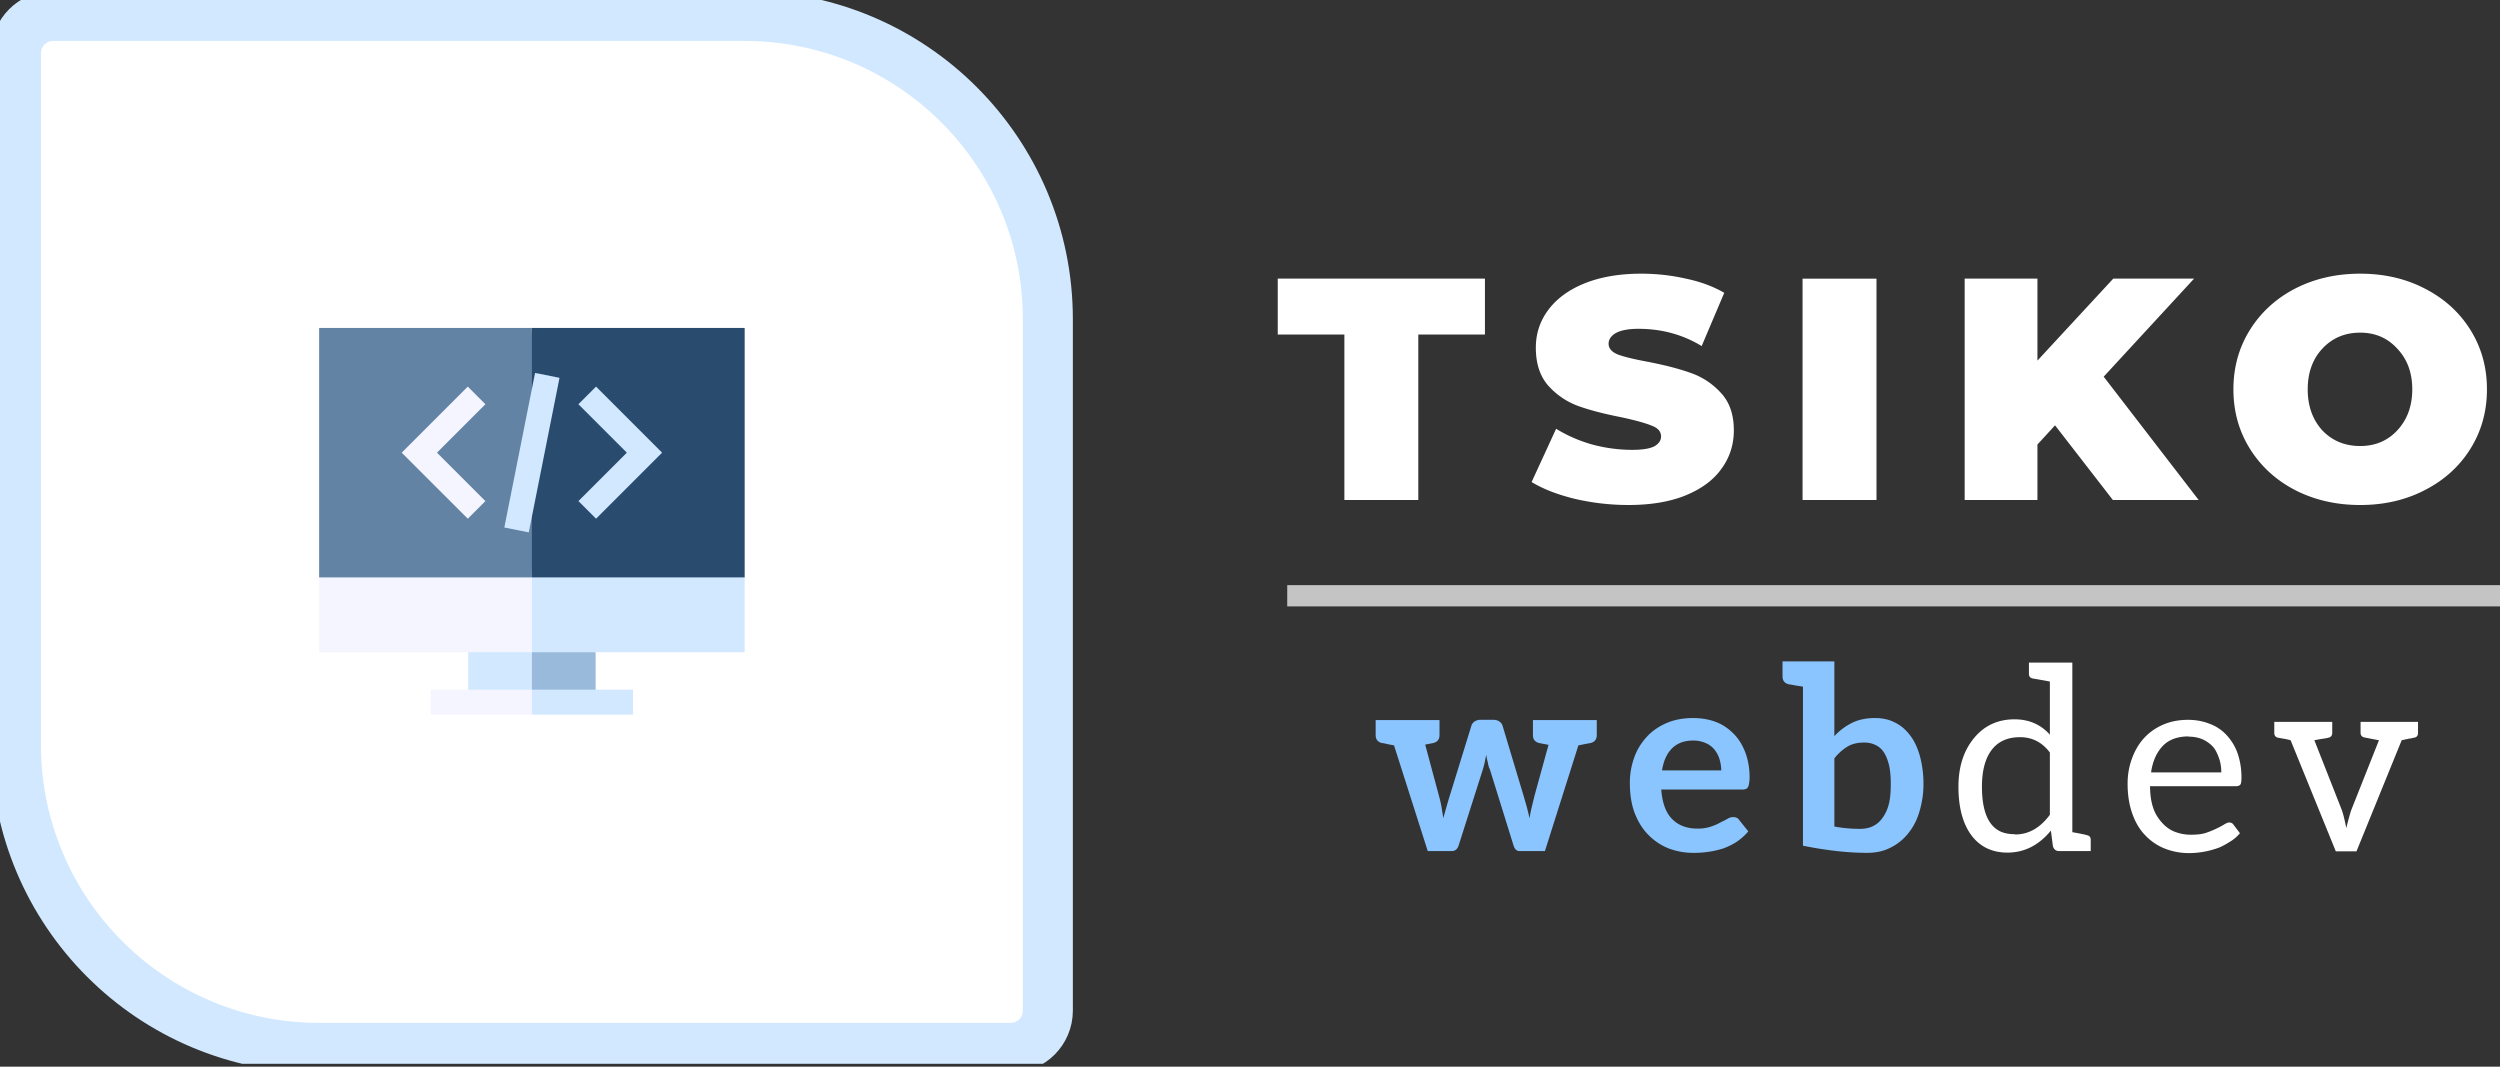 <svg width="150" height="64" fill="none" xmlns="http://www.w3.org/2000/svg"><rect width="100%" height="100%" fill="#333333" stroke="none"/><g clip-path="url(#clip0)"><path d="M3.192.957H44.68c10.047 0 18.191 8.145 18.191 18.192v41.49c0 1.233-1 2.233-2.234 2.233h-41.49c-10.046 0-18.19-8.144-18.19-18.191V3.19c0-1.233 1-2.234 2.234-2.234z" fill="#fff" stroke="#D1E8FF" stroke-width="3"/><path d="M35.738 42.13v-2.995l-4.821-.998.998 3.993h3.823z" fill="#9ABADB"/><path d="M28.092 42.13h3.823v-3.993l-3.823.998v2.995z" fill="#D1E8FF"/><path d="M44.68 34.644l-13.763-.998.998 5.49H44.68v-4.492z" fill="#D1E8FF"/><path d="M19.149 34.644v4.491h12.766v-5.49l-12.766.999z" fill="#F5F5FF"/><path d="M37.984 41.382h-6.07l-.498.748.499.748h6.069v-1.496z" fill="#D1E8FF"/><path d="M31.915 41.382h-6.069v1.496h6.069v-1.496z" fill="#F5F5FF"/><path d="M44.68 19.675H31.916l-.998 7.485.998 7.484H44.68V19.675z" fill="#294B6E"/><path d="M31.915 19.675H19.149v14.969h12.766V19.675z" fill="#6283A3"/><path d="M28.067 31.123l-3.964-3.963 3.963-3.964 1.058 1.058-2.905 2.906 2.905 2.905-1.057 1.058z" fill="#F5F5FF"/><path d="M35.763 31.123l-1.058-1.058 2.906-2.905-2.906-2.906 1.058-1.058 3.963 3.964-3.963 3.963zm-5.504.528l1.467.292 1.845-9.274-1.467-.292-1.845 9.274z" fill="#D1E8FF"/><path d="M80.663 20.073h-3.998v-3.355h12.431v3.355h-3.998V30h-4.435v-9.927zM97.711 30.3a14.2 14.2 0 01-3.217-.368c-1.057-.26-1.923-.597-2.597-1.011l1.47-3.194a8.62 8.62 0 002.16.942 9.23 9.23 0 002.413.322c.598 0 1.035-.07 1.31-.207.276-.153.414-.352.414-.598 0-.29-.184-.505-.552-.643-.367-.153-.972-.322-1.815-.505-1.026-.2-1.884-.422-2.574-.667a4.478 4.478 0 01-1.815-1.218c-.505-.567-.758-1.332-.758-2.297 0-.843.252-1.601.758-2.275.506-.674 1.233-1.203 2.183-1.586.965-.383 2.091-.574 3.378-.574.92 0 1.815.1 2.688.298.874.184 1.64.468 2.298.85l-1.355 3.195c-1.134-.69-2.398-1.035-3.792-1.035-.597 0-1.05.085-1.356.253-.29.169-.436.383-.436.644 0 .275.184.49.551.643.368.138.965.284 1.793.437 1.026.199 1.884.421 2.573.666a4.37 4.37 0 011.815 1.195c.521.552.782 1.302.782 2.252 0 .858-.245 1.624-.736 2.298-.474.674-1.194 1.21-2.16 1.608-.949.383-2.09.575-3.423.575zm10.443-13.58h4.435V30h-4.435V16.718zm15.149 8.8l-1.057 1.15V30h-4.366V16.718h4.366v4.918l4.55-4.918h4.848l-5.423 5.883L131.92 30h-5.147l-3.47-4.48zm18.308 4.78c-1.44 0-2.742-.299-3.907-.896-1.148-.598-2.052-1.425-2.711-2.482-.659-1.057-.988-2.244-.988-3.562 0-1.317.329-2.505.988-3.562s1.563-1.884 2.711-2.481c1.165-.598 2.467-.896 3.907-.896s2.734.298 3.883.896c1.164.597 2.076 1.424 2.735 2.482.658 1.057.988 2.244.988 3.561 0 1.318-.33 2.505-.988 3.562-.659 1.057-1.571 1.884-2.735 2.482-1.149.597-2.443.896-3.883.896zm0-3.539c.904 0 1.647-.314 2.229-.942.597-.644.896-1.463.896-2.459s-.299-1.808-.896-2.436c-.582-.643-1.325-.965-2.229-.965-.919 0-1.678.322-2.275.965-.582.629-.873 1.44-.873 2.436s.291 1.815.873 2.459c.597.628 1.356.942 2.275.942z" fill="#fff"/><path d="M95.806 44.109c0 .255-.128.414-.383.475.04-.01-.2.036-.72.138l-2.007 6.342h-1.532c-.163 0-.28-.112-.352-.337l-1.41-4.535a7.891 7.891 0 00-.076-.184 5.998 5.998 0 01-.061-.275 4.839 4.839 0 01-.092-.444l-.092.46c-.02.101-.061.254-.123.459l-1.44 4.519c-.071.225-.21.337-.413.337h-1.44l-2.023-6.342a11.505 11.505 0 01-.536-.108.839.839 0 00-.183-.03c-.256-.061-.383-.22-.383-.475v-.904h3.83v.904c0 .255-.128.414-.384.475l-.475.092.828 3.079c.081.306.133.531.153.674l.107.659.184-.659c.102-.358.168-.582.2-.674l1.301-4.213a.44.44 0 01.184-.245.553.553 0 01.322-.107h.842c.123 0 .235.036.337.107a.44.44 0 01.184.245l1.287 4.29.184.643.153.628c.02-.174.061-.393.123-.659l.168-.69.843-3.063-.552-.107c-.255-.061-.383-.22-.383-.475v-.904h3.83v.904zm5.768-1.026c.501 0 .955.076 1.364.23.388.142.745.377 1.072.704.296.296.531.669.705 1.118.173.46.26.96.26 1.502 0 .122-.01.245-.031.367a.666.666 0 01-.061.215c-.02.05-.066.092-.138.122a.525.525 0 01-.214.03h-4.856c.06.808.28 1.4.658 1.778.378.378.879.567 1.502.567a2.4 2.4 0 00.781-.108 3.06 3.06 0 00.582-.245c.072-.04.143-.076.215-.107.081-.04.158-.081.229-.122a.65.65 0 01.353-.108c.081 0 .153.016.214.046a.31.31 0 01.138.123l.551.69a3.517 3.517 0 01-.704.627 3.992 3.992 0 01-.812.399 5.822 5.822 0 01-1.731.26 4.185 4.185 0 01-1.517-.26 3.522 3.522 0 01-1.225-.812c-.348-.347-.623-.787-.828-1.318-.194-.51-.29-1.118-.29-1.823 0-.51.086-1.01.26-1.501a3.61 3.61 0 01.75-1.24c.317-.348.71-.624 1.18-.828.47-.204 1.001-.306 1.593-.306zm.031 1.348c-.541 0-.97.158-1.287.475-.306.306-.505.745-.597 1.317h3.554c0-.215-.036-.444-.108-.69a1.81 1.81 0 00-.306-.566 1.331 1.331 0 00-.521-.383 1.824 1.824 0 00-.735-.153zm13.589.934a6.3 6.3 0 01.214 1.7c0 .552-.082 1.098-.245 1.64-.143.49-.368.924-.674 1.302a3.121 3.121 0 01-1.072.858c-.399.204-.863.306-1.394.306-1.144 0-2.426-.143-3.846-.429v-9.544l-.474-.076a1.99 1.99 0 01-.154-.03.447.447 0 00-.107-.016l-.107-.016c-.255-.06-.383-.22-.383-.474v-.904h3.11v4.488a3.552 3.552 0 011.057-.796c.388-.194.847-.291 1.378-.291.45 0 .843.086 1.18.26.347.163.654.419.919.766.255.327.455.745.598 1.256zm-1.869 2.895c.081-.296.122-.694.122-1.194 0-.48-.036-.869-.107-1.165-.082-.327-.189-.587-.322-.781a1.2 1.2 0 00-.505-.429 1.522 1.522 0 00-.659-.138c-.408 0-.746.082-1.011.245a2.967 2.967 0 00-.781.705v4.09a8.46 8.46 0 001.532.138c.296 0 .551-.051.766-.153.234-.112.428-.276.582-.49a2.39 2.39 0 00.383-.828z" fill="#8BC5FF"/><path d="M120.878 43.16c.858 0 1.562.306 2.114.918v-3.186l-1.027-.184c-.153-.03-.229-.122-.229-.276v-.674h2.604V49.93c.51.092.807.153.888.184.143.03.215.123.215.276v.674h-1.9c-.184 0-.306-.097-.367-.291l-.123-.935c-.725.879-1.593 1.318-2.604 1.318-.909 0-1.624-.337-2.145-1.011-.531-.705-.797-1.686-.797-2.942 0-1.174.302-2.134.904-2.88.623-.776 1.445-1.164 2.467-1.164zm.03 6.908c.807 0 1.502-.393 2.084-1.18v-3.737c-.46-.613-1.057-.92-1.793-.92-.745 0-1.312.256-1.7.766-.388.511-.582 1.246-.582 2.206 0 1.46.378 2.36 1.133 2.697.235.102.516.153.843.153l.015.015zm10.378-6.878c.45 0 .874.076 1.272.23a2.6 2.6 0 011.011.658c.306.327.531.69.674 1.088.163.46.245.95.245 1.47 0 .235-.02.378-.061.43-.051.071-.143.107-.276.107h-5.147c0 .49.061.919.184 1.286.102.317.275.613.521.889.224.255.48.44.765.552.307.122.634.183.981.183.368 0 .664-.035.888-.107a5.674 5.674 0 001.103-.505c.133-.082.235-.123.307-.123.112 0 .199.046.26.138l.383.506a2.271 2.271 0 01-.613.52c-.306.194-.556.322-.75.383a5.167 5.167 0 01-1.67.291 3.967 3.967 0 01-1.486-.275 3.273 3.273 0 01-1.18-.812c-.326-.337-.582-.771-.766-1.302-.183-.521-.275-1.114-.275-1.777 0-.532.087-1.032.26-1.502.174-.48.414-.888.72-1.225.317-.347.7-.618 1.149-.812.449-.194.95-.291 1.501-.291zm.031.995c-.664 0-1.18.19-1.547.567-.378.399-.613.93-.705 1.593h4.213c0-.316-.046-.602-.138-.857-.112-.317-.235-.547-.368-.69a1.992 1.992 0 00-.628-.444 2.105 2.105 0 00-.842-.153l.015-.016zm13.764-.199c0 .154-.076.245-.23.276-.03 0-.076.01-.137.03a2.84 2.84 0 01-.2.031l-.413.092-2.712 6.664h-1.241l-2.711-6.664a3.786 3.786 0 00-.414-.092l-.337-.06c-.153-.032-.229-.129-.229-.292v-.659h3.477v.659c0 .163-.077.26-.23.291-.071.02-.178.04-.321.061a9.19 9.19 0 00-.521.092l1.639 4.167c.082.215.173.582.276 1.103.143-.572.245-.94.306-1.103l1.654-4.167-.873-.168c-.153-.03-.23-.128-.23-.291v-.644h3.447v.674z" fill="#fff"/><path d="M150 35.106H77.234v1.277H150v-1.277z" fill="#C4C4C4"/></g><defs><clipPath id="clip0"><path fill="#fff" d="M0 0h150v63.83H0z"/></clipPath></defs></svg>